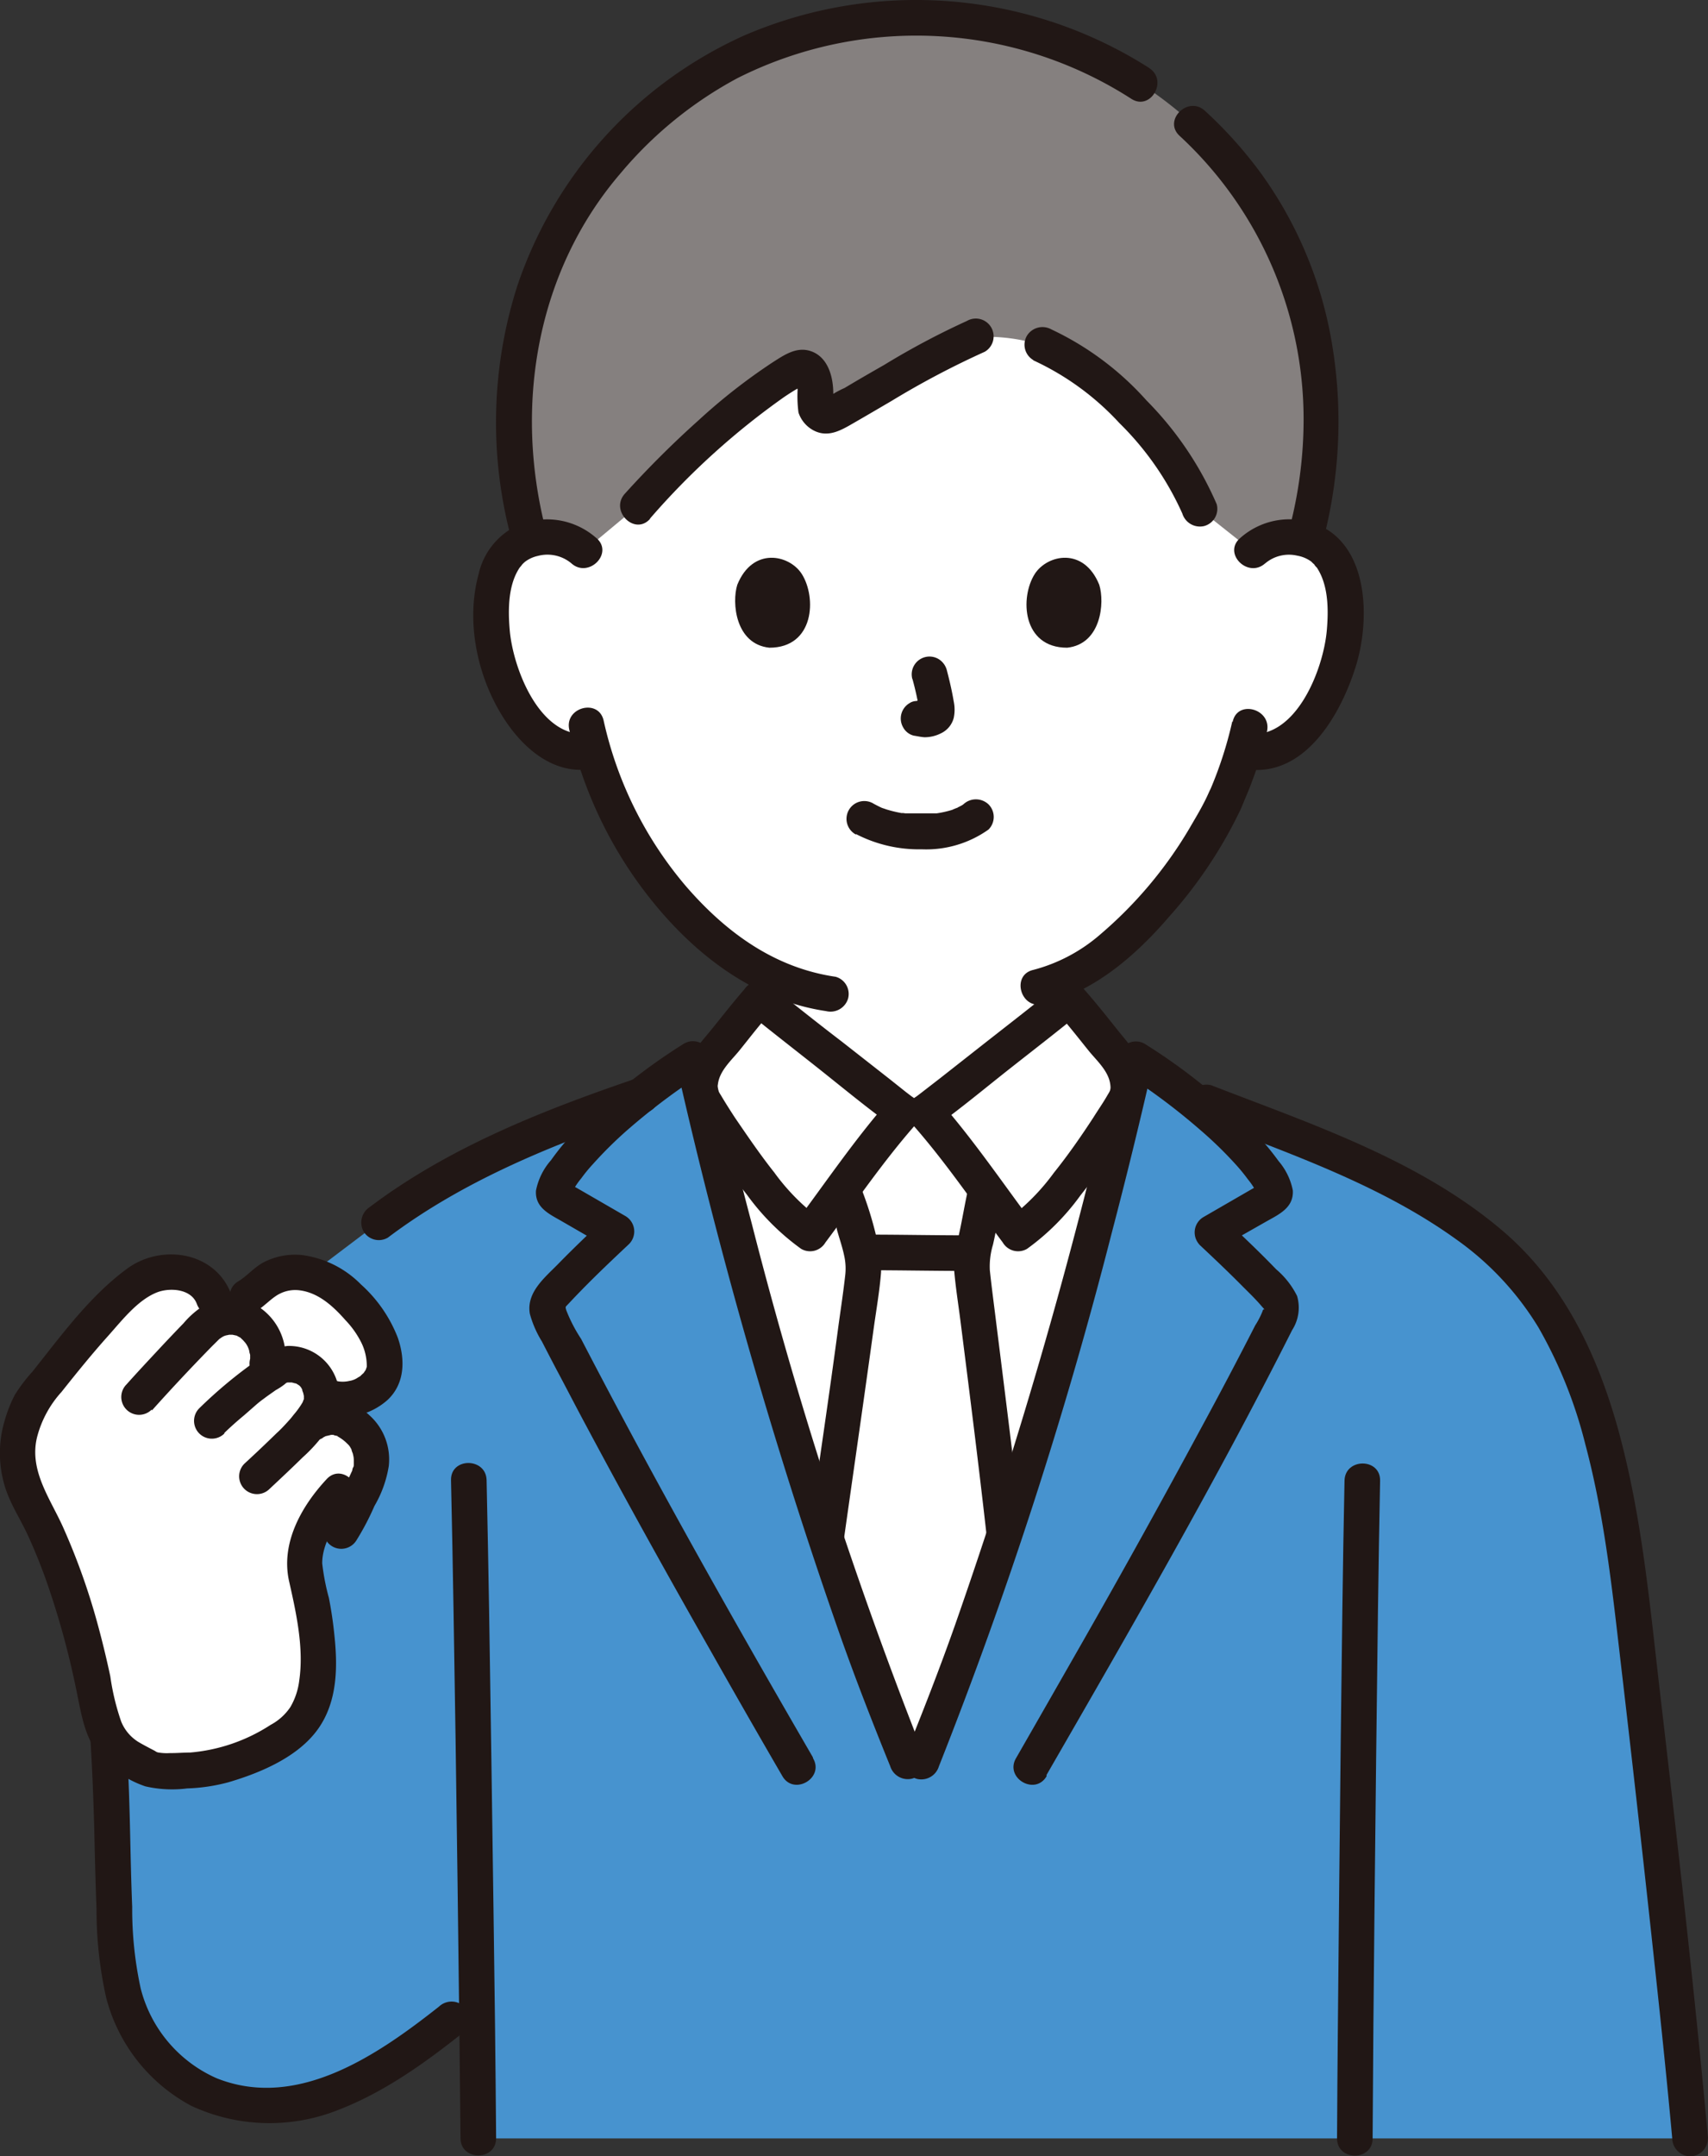 <svg xmlns="http://www.w3.org/2000/svg" viewBox="0 0 192 242.26"><rect x="0" y="0" width="192" height="242.26" fill="#333333" stroke="none"/><defs><style>.cls-1{fill:#fff;}.cls-2{fill:#85807f;}.cls-3{fill:#4793cf;}.cls-4{fill:#211715;}</style></defs><g id="レイヤー_2" data-name="レイヤー 2"><g id="レイヤー_1-2" data-name="レイヤー 1"><path class="cls-1" d="M140.8,61.89a5.88,5.88,0,0,1,4.25-1.55,5.45,5.45,0,0,1,4.9,2.72c1.66,2.88,1.59,8.2.47,11.49-.79,2.33-2.08,5.89-5.21,8.45a6.49,6.49,0,0,1-5,1.44l-.48-.08A36.64,36.64,0,0,1,138,89c-1.3,3.53-8.63,16.13-17.82,20.57v2.68c-.7.57-15.06,11.89-16.15,12.67h-2.53c-1.09-.78-15.46-12.1-16.16-12.67v-3.22a34.68,34.68,0,0,1-10.23-8.71,44.53,44.53,0,0,1-8.48-16A6.34,6.34,0,0,1,61.24,83c-3.12-2.55-4.41-6.12-5.2-8.45-1.12-3.29-1.19-8.6.47-11.49a5.45,5.45,0,0,1,4.9-2.72,5.85,5.85,0,0,1,4.25,1.56S62.56,30.37,101,30.37,140.8,61.89,140.8,61.89Z"/><path class="cls-2" d="M94.59,2.74a42.75,42.75,0,0,0-18.27,7.82A45,45,0,0,0,57.74,45.78a49,49,0,0,0,1.84,14.85,7.06,7.06,0,0,1,1.83-.29,5.88,5.88,0,0,1,4.24,1.55l6-5c4.51-5,12.46-12.59,18-15.52.65-.34,1.5.12,1.76,1.22a7,7,0,0,1,.17,2.62,1.36,1.36,0,0,0,1.1,1.58,1.39,1.39,0,0,0,.85-.12c4-2.21,11.08-6.67,16.11-8.79a20.31,20.31,0,0,1,7.47.92A24.19,24.19,0,0,1,124,43.08c4.53,3.9,8.87,9.25,10.8,14.09l5.95,4.72A5.9,5.9,0,0,1,145,60.34a7.32,7.32,0,0,1,1.67.24,48,48,0,0,0,1.79-14.8C147.75,28,138.79,17,130.14,10.72a44.59,44.59,0,0,0-27-8.71A48.72,48.72,0,0,0,94.59,2.74Z"/><path class="cls-3" d="M120.91,145.77c2.49-9,4.77-18.05,6.74-26.79,1.57,1,3.52,2.36,5.51,3.91,17.48,6.84,32.79,11.9,40.66,23.86,4.37,6.65,7,15.42,8.75,26.84,2.23,17.08,6.31,54.37,7.42,66.66H53.77c0-3.16-.08-8.65-.16-15.33l-2.89,1.93a72.27,72.27,0,0,1-8.55,6c-4.58,2.43-8.45,4.44-15.66,3.33-6.15-1-11.09-6.23-12.69-12.25a39.57,39.57,0,0,1-1-8.47c-.47-11-.13-16.4-1.26-26.94l10-35.28,21-15.88c8-6.08,18.51-10.53,29.58-14.28,2.07-1.61,4.1-3,5.72-4.07,3.75,16.62,8.64,34.4,13.9,50.57,3.9,12,5.19,16,10.18,28.35h1.61c5-12.31,6.27-16.37,10.17-28.35C116.25,161.88,118.66,153.86,120.91,145.77Z"/><path class="cls-1" d="M102,197.9c-5-12.31-6.27-16.37-10.17-28.35-4.83-14.84-9.35-31.05-13-46.47A5.3,5.3,0,0,1,80,118.72c1.62-1.88,3.67-4.6,5.33-6.45.7.57,15.06,11.89,16.15,12.67H104c1.09-.78,15.46-12.1,16.16-12.67,1.66,1.85,3.7,4.57,5.32,6.45a5.31,5.31,0,0,1,1.2,4.36c-3.61,15.42-8.13,31.63-13,46.47-3.9,12-5.19,16-10.18,28.35Z"/><path class="cls-1" d="M97.63,186.8c1.15,3.12,2.49,6.54,4.34,11.1h1.61c4.59-11.33,6-15.68,9.29-25.64-1.57-13.49-3.65-29.54-3.65-30a11.29,11.29,0,0,1,.38-2.52c.1-.38.18-.75.26-1.13.42-1.88.49-2.83,1-4.82l0-.1c-2.32-3.12-5.12-6.83-6.83-8.75h-2.53c-1.69,1.9-4.46,5.56-6.77,8.67l.22.61a24.79,24.79,0,0,1,1.18,3.85,16.28,16.28,0,0,1,.94,4.46c0,.8-2.18,16-4.21,30.32C94.71,178.48,96,182.32,97.63,186.8Z"/><path class="cls-4" d="M91.37,197.42c-9-15.51-17.8-31.1-26.05-47a17,17,0,0,1-1.67-3.23c-.11-.42-.12-.31.32-.78s.84-.89,1.27-1.33c1.77-1.82,3.61-3.56,5.46-5.3a2,2,0,0,0,0-2.85,2.06,2.06,0,0,0-.37-.29l-3.46-2-1.73-1-.86-.49c-.47-.31-.57-.35-.29-.11l.27,1a8.41,8.41,0,0,1,1.07-1.64,17.36,17.36,0,0,1,1.33-1.62,45.41,45.41,0,0,1,4-3.94,72.86,72.86,0,0,1,8.24-6.18L76,119.51a580,580,0,0,0,18.36,64c1.76,5,3.71,10,5.71,14.92a2.07,2.07,0,0,0,2.46,1.4,2,2,0,0,0,1.4-2.46,493.79,493.79,0,0,1-19.42-59.89Q82,128,79.82,118.44a2,2,0,0,0-2.49-1.38,2.44,2.44,0,0,0-.44.19,66.42,66.42,0,0,0-12.5,10.1,28.82,28.82,0,0,0-2.45,3,7.26,7.26,0,0,0-1.69,3.42c-.12,1.88,1.44,2.6,2.84,3.4l5.19,3-.41-3.15c-1.73,1.63-3.46,3.28-5.14,5-1.5,1.53-3.58,3.19-3.17,5.58a11.73,11.73,0,0,0,1.36,3.12c.56,1.09,1.12,2.17,1.69,3.25,1.07,2,2.15,4.11,3.25,6.15,4.54,8.5,9.22,16.92,14,25.31q4,7.08,8.09,14.12c1.29,2.23,4.74.22,3.45-2Z"/><path class="cls-4" d="M108.66,138.79c-3.74,0-7.48-.08-11.23-.08a2,2,0,0,0,0,4c3.75,0,7.49.08,11.23.08a2,2,0,0,0,0-4Z"/><path class="cls-4" d="M108.91,133.25c-.44,1.85-.72,3.72-1.14,5.57a12.31,12.31,0,0,0-.52,3.77c.16,2,.49,4,.74,6,1,7.89,2,15.78,2.89,23.68a2.06,2.06,0,0,0,2,2,2,2,0,0,0,2-2c-.91-7.8-1.88-15.59-2.86-23.38-.25-2.05-.53-4.11-.75-6.17a8.44,8.44,0,0,1,.35-2.87c.43-1.85.7-3.73,1.15-5.57C113.36,131.82,109.5,130.74,108.91,133.25Z"/><path class="cls-4" d="M94.9,172.68c1.11-7.85,2.25-15.7,3.33-23.55.28-2,.65-4.11.81-6.17a11.38,11.38,0,0,0-.45-3.67,39.75,39.75,0,0,0-1.9-6.09,2,2,0,0,0-2.74-.71,2,2,0,0,0-.71,2.73,22.05,22.05,0,0,1,.86,3c.26.94.59,1.87.79,2.83a6.6,6.6,0,0,1,.12,2.26c-.23,2-.49,3.7-.77,5.73-1,7.54-2.13,15.06-3.2,22.59a2.07,2.07,0,0,0,1.4,2.46,2,2,0,0,0,2.46-1.4Z"/><path class="cls-4" d="M50.7,166.36c.22,9.62.36,19.25.51,28.87q.24,16.5.43,33,.07,6,.13,12c0,2.57,4,2.58,4,0q-.1-12.72-.29-25.42-.23-17-.5-34-.12-7.25-.28-14.51c-.06-2.57-4.06-2.58-4,0Z"/><path class="cls-4" d="M154.3,240.25q.07-12.84.21-25.68.17-16.84.39-33.7c.07-4.84.14-9.68.24-14.51.05-2.58-3.95-2.58-4,0-.2,9.57-.3,19.14-.42,28.71q-.18,16.43-.33,32.86-.06,6.16-.09,12.32c0,2.58,4,2.58,4,0Z"/><path class="cls-4" d="M9.59,188.49c.59,5.59.84,11.18,1,16.8.07,3.06.14,6.11.26,9.17a45.28,45.28,0,0,0,1.09,10,19.23,19.23,0,0,0,9.56,12.13,20.86,20.86,0,0,0,15.95.68c5.47-2,10.2-5.4,14.73-9a2,2,0,0,0,0-2.83,2.06,2.06,0,0,0-2.83,0c-6.83,5.39-15.9,11.68-25,8.05a15.08,15.08,0,0,1-8.54-10.11,42.06,42.06,0,0,1-.95-9.15c-.11-2.73-.17-5.46-.23-8.19-.13-5.87-.36-11.71-1-17.55a2.06,2.06,0,0,0-2-2,2,2,0,0,0-2,2Z"/><path class="cls-1" d="M27.73,145.62c.92-.51,1.61-1.36,2.5-1.92a6.41,6.41,0,0,1,6.33.08,16.23,16.23,0,0,1,4.84,4.46,9.12,9.12,0,0,1,1.83,4.8,3.4,3.4,0,0,1-1.3,2.92,5.44,5.44,0,0,1-4.46,1.11l1.15,2.34a6.92,6.92,0,0,1,1.86,1.3,5.05,5.05,0,0,1,.89,5.34q-1.35,3-3,5.85l-2.65-1.13c-1.16,2-1.84,4.29-1.36,6.13,2.48,10.47,1.5,15.47-2.06,18a24,24,0,0,1-9.47,3.89c-.94.1-5.25.4-6.07-.08-1.6-.94-3.2-1.48-4.3-3.1a11.53,11.53,0,0,1-1.62-4.52c-.33-1.91-1.45-6.66-2.33-9.76a63.15,63.15,0,0,0-4.74-12,11.8,11.8,0,0,1-1.69-7.69,13.67,13.67,0,0,1,1.63-4.5,137.57,137.57,0,0,1,9-10.66,29.15,29.15,0,0,1,2.42-2.16,6.81,6.81,0,0,1,4.91-1.49,5.43,5.43,0,0,1,4,3.07Z"/><path class="cls-4" d="M26,145.43c-1.77-4.8-7.82-5.74-11.7-2.9-4.2,3.07-7.44,7.54-10.65,11.57a18.19,18.19,0,0,0-2,2.64,15.55,15.55,0,0,0-1.15,2.95,12.74,12.74,0,0,0-.07,6.9c.57,2.2,1.85,4,2.79,6.09a61.62,61.62,0,0,1,2.31,5.87A94.53,94.53,0,0,1,8.7,190.46c.44,2.14.8,4.32,2.05,6.17a11.53,11.53,0,0,0,5.6,4.07,13.45,13.45,0,0,0,4.69.23,20.17,20.17,0,0,0,4.63-.69c3.61-1.06,7.85-2.84,10.09-6s2.2-7.15,1.81-10.72c-.14-1.35-.34-2.69-.6-4a25.33,25.33,0,0,1-.75-3.88c0-2.44,1.74-4.92,3.32-6.63,1.76-1.88-1.07-4.72-2.82-2.83-2.86,3.07-5.2,7.24-4.21,11.53.8,3.55,1.66,7.46,1.13,11.08a7.7,7.7,0,0,1-1,3,6.15,6.15,0,0,1-2.22,2,19.6,19.6,0,0,1-9.06,3.11c-.75,0-1.5.07-2.25.06a5.8,5.8,0,0,1-1.5-.1c.56.17,0,0-.1-.08s-.46-.25-.68-.37c-.45-.24-.89-.47-1.32-.73a4.83,4.83,0,0,1-1.89-2.27,26.76,26.76,0,0,1-1.22-5.07q-.64-3-1.43-5.89A74.75,74.75,0,0,0,7.23,171.9c-1.43-3.34-4-6.56-3.07-10.41a12,12,0,0,1,2.75-5.1c1.71-2.15,3.44-4.29,5.28-6.34,1.51-1.69,3.29-4,5.46-4.85,1.41-.55,3.84-.43,4.48,1.3.88,2.39,4.75,1.36,3.86-1.06Z"/><path class="cls-4" d="M17.08,158.46q3.2-3.57,6.55-7c.34-.35.69-.68,1-1a.52.52,0,0,1,.11-.1c-.3.27,0,0,.24-.14a1.41,1.41,0,0,1,.56-.21l.22-.05c-.18,0-.15,0,.1,0l.42,0c-.18,0-.15,0,.09.05s.27.09.12,0a2.75,2.75,0,0,1,.38.2c.26.13.06,0,.29.21a2.91,2.91,0,0,1,.3.31l.09.1a2.44,2.44,0,0,1,.48,1c0,.13.06.26.09.39,0-.2,0-.18,0,.06v.38q.06-.33,0,0a2,2,0,0,0,1.4,2.46,2,2,0,0,0,2.46-1.4,6.72,6.72,0,0,0-2-6.19,6,6,0,0,0-6.83-1,10,10,0,0,0-2.52,2.14q-1.58,1.63-3.11,3.28c-1.11,1.19-2.22,2.38-3.3,3.59a2,2,0,1,0,2.83,2.83Z"/><path class="cls-4" d="M25.21,161c.72-.7,1.48-1.37,2.24-2l1.28-1.12c.18-.16.37-.32.57-.47-.07.06-.23.17.1-.08l.34-.25c.41-.31.84-.6,1.26-.9a7.35,7.35,0,0,0,1.14-.77c.13-.13,0,0-.11,0l.3-.09c.16,0,.29,0,0,0h.25c.06,0,.42,0,.15,0s0,0,.07,0l.34.09c.34.08-.08-.08.09,0a5.84,5.84,0,0,1,.53.33c-.36-.28.27.28,0,0s0,.05.07.12l.12.21c.18.32,0,.07,0,0,0,.14.09.28.13.42s.05.23.08.34,0-.07,0-.1c0,.22,0,.42,0,.64,0-.05.1-.32,0-.16s-.14.38-.06.19-.07.11-.07.12-.17.3-.27.44a9.65,9.65,0,0,1-.76,1,8.18,8.18,0,0,1-.53.64c-.44.49-.91,1-1.38,1.42q-1.78,1.74-3.62,3.43a2,2,0,0,0,2.83,2.83c1.25-1.17,2.5-2.34,3.72-3.54a17.6,17.6,0,0,0,3.56-4.4,5.66,5.66,0,0,0-5.3-8.12A6.27,6.27,0,0,0,29,152.75a51.66,51.66,0,0,0-6.6,5.47,2,2,0,0,0,2.83,2.83Z"/><path class="cls-4" d="M36.29,161.52l.4-.21c-.15.06-.11.05.11,0s.64-.14.24-.09a3.75,3.75,0,0,1,.58,0c-.37,0,.28.1.36.12s.14,0-.09,0l.3.18c.16.1.31.21.46.32-.29-.22.12.1.17.15s.32.3.47.46c-.23-.25,0,0,.07.13a3.68,3.68,0,0,1,.23.44c-.18-.41,0,.15.06.25a5.6,5.6,0,0,1,.12.59c-.05-.36,0,0,0,.15s0,.35,0,.52,0,.23,0,0c0,.11,0,.22-.07.33s-.11.32-.13.47c0-.23.1-.21,0-.06l-.12.26-.3.65c-.26.57-.54,1.13-.82,1.7a26.06,26.06,0,0,1-1.69,3.12,2,2,0,0,0,.72,2.74,2,2,0,0,0,2.73-.72,29.09,29.09,0,0,0,2-3.82,12.89,12.89,0,0,0,1.61-4.47A6.65,6.65,0,0,0,41.52,159a6.77,6.77,0,0,0-3.17-1.7,6.16,6.16,0,0,0-4.07.8,2,2,0,0,0-.72,2.73,2,2,0,0,0,2.73.72Z"/><path class="cls-4" d="M28.74,147.35c1-.59,1.78-1.54,2.71-2a3.85,3.85,0,0,1,2.24-.38c2.11.27,3.76,1.78,5.15,3.36a10.21,10.21,0,0,1,1.77,2.5,5.92,5.92,0,0,1,.62,2.71c0,.07-.21.57-.1.35,0,0-.37.51-.18.29-.07.09-.71.62-.26.3a3.87,3.87,0,0,1-.43.27,2.32,2.32,0,0,1-1,.4,3.29,3.29,0,0,1-1.21.05,2.06,2.06,0,0,0-2.46,1.4,2,2,0,0,0,1.4,2.46,7.64,7.64,0,0,0,6.56-1.76c2-1.86,2-4.6,1.17-7a15.6,15.6,0,0,0-4.15-6,11.35,11.35,0,0,0-6.67-3.3,7.67,7.67,0,0,0-4.1.74c-1.15.54-2,1.61-3,2.21-2.21,1.31-.2,4.77,2,3.45Z"/><path class="cls-4" d="M83.94,110.85c-1.34,1.52-2.58,3.11-3.85,4.68s-2.58,2.89-3.11,4.82c-.73,2.69.44,4.5,1.81,6.62q2.42,3.75,5.17,7.25a26.91,26.91,0,0,0,6.1,6.09,2,2,0,0,0,2.73-.72c3.33-4.44,6.46-9.07,10.13-13.24a2,2,0,0,0-.07-2.88,1.64,1.64,0,0,0-.33-.26l-.36-.27-.35-.27L100,121.23,94.6,117c-2.62-2-5.25-4.09-7.83-6.17a2.06,2.06,0,0,0-2.83,0,2,2,0,0,0,0,2.82c2.65,2.15,5.35,4.24,8,6.34s5.6,4.55,8.52,6.64l-.41-3.14c-3.9,4.42-7.22,9.34-10.75,14.06l2.74-.72a23.94,23.94,0,0,1-5-5.1c-1.59-2-3-4.08-4.45-6.2-.5-.77-1-1.55-1.47-2.34s-.52-.7-.41-1.44c.21-1.49,1.52-2.63,2.42-3.74,1.18-1.46,2.35-3,3.59-4.36C88.47,111.76,85.65,108.92,83.94,110.85Z"/><path class="cls-4" d="M117.63,199.44c9.51-16.49,19.05-33,27.62-50a4.66,4.66,0,0,0,.56-3.83,9.41,9.41,0,0,0-2.35-3c-1.87-1.94-3.82-3.79-5.79-5.63l-.4,3.14,5-2.84c1.46-.83,3.17-1.56,3.06-3.53a7.18,7.18,0,0,0-1.6-3.3,31.11,31.11,0,0,0-2.54-3.07,66.42,66.42,0,0,0-12.5-10.1,2,2,0,0,0-2.75.75,2.25,2.25,0,0,0-.19.45,580.58,580.58,0,0,1-18.36,64c-1.76,5-3.72,10-5.71,14.92a2,2,0,0,0,1.4,2.46,2.07,2.07,0,0,0,2.46-1.4,496.74,496.74,0,0,0,19.42-59.89q2.49-9.48,4.65-19l-2.94,1.19a71.1,71.1,0,0,1,8.24,6.18,44.18,44.18,0,0,1,3.93,3.81,20.29,20.29,0,0,1,1.44,1.75,8.36,8.36,0,0,1,1.06,1.64l.28-1c.27-.24.18-.2-.29.11l-.86.49-1.73,1-3.46,2a2,2,0,0,0-.69,2.77,2.12,2.12,0,0,0,.29.38c1.62,1.52,3.24,3.05,4.81,4.64.7.7,1.43,1.4,2.08,2.16s.27.14.16.61a9.08,9.08,0,0,1-.83,1.61q-3,5.87-6.16,11.68-6.47,12-13.23,23.85-3.74,6.55-7.5,13.1c-1.29,2.23,2.16,4.25,3.45,2Z"/><path class="cls-4" d="M118.78,113.68c1.25,1.41,2.41,2.89,3.59,4.36.9,1.11,2.21,2.25,2.43,3.74.1.71,0,.73-.41,1.44s-1,1.56-1.48,2.33c-1.39,2.13-2.85,4.23-4.44,6.21a24.42,24.42,0,0,1-5,5.1l2.74.72c-3.53-4.72-6.86-9.64-10.76-14.06l-.4,3.14c2.92-2.09,5.7-4.42,8.52-6.64s5.39-4.2,8-6.34a2,2,0,0,0,0-2.83,2.06,2.06,0,0,0-2.83,0c-2.58,2.09-5.21,4.13-7.83,6.18l-5.27,4.14-1.94,1.5-.35.27-.36.27a2,2,0,0,0-.4,3.14c3.67,4.16,6.8,8.8,10.13,13.24a2,2,0,0,0,2.73.72,26.55,26.55,0,0,0,6-6q2.82-3.56,5.27-7.38c1.33-2.07,2.47-3.8,1.85-6.43-.47-2-1.79-3.33-3-4.85s-2.6-3.27-4-4.83C119.9,108.92,117.08,111.76,118.78,113.68Z"/><path class="cls-4" d="M192,240.25c-1.5-16.56-3.42-33.1-5.34-49.63-1.06-9-1.87-18.19-4-27.06-2.29-9.65-6.23-19-14-25.49-9.31-7.82-21.32-11.81-32.5-16.14a2,2,0,0,0-2.46,1.4,2.05,2.05,0,0,0,1.4,2.46c9.8,3.8,20.1,7.31,28.69,13.52a33.27,33.27,0,0,1,9.15,9.83,51.36,51.36,0,0,1,5.27,13.13c2.31,8.64,3.15,17.56,4.2,26.41q1.6,13.75,3.1,27.52c.87,8,1.74,16,2.47,24.06a2.05,2.05,0,0,0,2,2,2,2,0,0,0,2-2Z"/><path class="cls-4" d="M43.6,139.05c8.66-6.53,18.91-10.61,29.11-14.07,2.43-.82,1.39-4.69-1.06-3.86-10.5,3.57-21.15,7.75-30.07,14.48a2.08,2.08,0,0,0-.72,2.74A2,2,0,0,0,43.6,139.05Z"/><path class="cls-4" d="M96.21,93.7a15.41,15.41,0,0,0,7.41,1.72,12.09,12.09,0,0,0,7.5-2.22,2,2,0,0,0,0-2.83,2.06,2.06,0,0,0-2.83,0c.61-.48.16-.12,0,0s-.3.18-.45.26l-.25.12c-.23.12-.17,0,.1,0a2.8,2.8,0,0,0-.63.23,11.52,11.52,0,0,1-1.76.4c.3,0,0,0-.14,0l-.52,0c-.42,0-.83,0-1.25,0s-.75,0-1.12,0l-.51,0s-.66-.1-.23,0a13.38,13.38,0,0,1-1.64-.37c-.23-.06-.46-.15-.68-.22-.5-.18.31.16-.15-.06-.28-.13-.55-.27-.83-.42a2,2,0,1,0-2,3.46Z"/><path class="cls-4" d="M102.57,76.28a33.77,33.77,0,0,1,.81,3.72l-.07-.53a2.18,2.18,0,0,1,0,.51l.08-.53a1.55,1.55,0,0,1-.06.23l.2-.48a.53.53,0,0,1-.08.15l.31-.4-.12.12.4-.31a2.1,2.1,0,0,1-.3.15l.48-.2a2.21,2.21,0,0,1-.5.15l.53-.08a1.85,1.85,0,0,1-.47,0l.53.08-.52-.1a1.55,1.55,0,0,0-.8,0,1.45,1.45,0,0,0-.75.24,2,2,0,0,0-.71,2.73,1.87,1.87,0,0,0,1.19.92c.41.06.81.16,1.22.18a4.05,4.05,0,0,0,1.81-.43,2.65,2.65,0,0,0,1.46-1.74,4.44,4.44,0,0,0,0-1.85c-.2-1.2-.48-2.39-.79-3.57a2.09,2.09,0,0,0-.92-1.2,2,2,0,0,0-2.94,2.26Z"/><path class="cls-4" d="M82.88,65.7c-.63,2-.22,6.67,3.61,7.07,5.06,0,5.33-5.65,3.63-8.3C88.72,62.31,84.62,61.41,82.88,65.7Z"/><path class="cls-4" d="M123.57,65.7c.63,2,.22,6.67-3.61,7.07-5.06,0-5.33-5.66-3.63-8.3C117.73,62.31,121.83,61.41,123.57,65.7Z"/><path class="cls-4" d="M67.07,60.48A8.38,8.38,0,0,0,58,59.11a8,8,0,0,0-4.2,5.4C52.3,70,53.72,76.38,56.86,81.05c2.1,3.12,5.37,5.9,9.38,5.38a2.06,2.06,0,0,0,2-2,2,2,0,0,0-2-2c-5.47.71-8.56-7.23-8.94-11.63-.2-2.3-.2-5.2,1.21-7.16-.2.28.2-.22.2-.23s.27-.27.33-.31a3.69,3.69,0,0,1,1.41-.64,4.2,4.2,0,0,1,3.79.84C66.15,65,69,62.19,67.07,60.47Z"/><path class="cls-4" d="M142.21,63.31a4.13,4.13,0,0,1,3.62-.88,3.77,3.77,0,0,1,1.58.67,3.19,3.19,0,0,0,.33.31c0,.06.4.52.2.23,1.41,2,1.41,4.86,1.21,7.17-.38,4.4-3.47,12.34-8.94,11.63a2,2,0,0,0-2,2,2.06,2.06,0,0,0,2,2c6.59.85,10.58-6.33,12.22-11.65,1.45-4.7,1.51-12.18-3.11-15.21a8.33,8.33,0,0,0-9.94.9c-1.93,1.71.91,4.53,2.83,2.82Z"/><path class="cls-4" d="M138.52,81.07A44.08,44.08,0,0,1,136,88.83c.21-.52-.15.3-.23.47-.18.4-.38.79-.58,1.17-.47.89-1,1.76-1.49,2.61a47.1,47.1,0,0,1-10,11.89,18.71,18.71,0,0,1-7.55,4c-2.5.58-1.44,4.44,1.07,3.85,5.73-1.33,10.49-5.5,14.23-9.86a51,51,0,0,0,8-12c.1-.22.18-.43.27-.64l.21-.5c.09-.22.59-1.38.8-2a38.52,38.52,0,0,0,1.7-5.67c.52-2.51-3.33-3.58-3.86-1.06Z"/><path class="cls-4" d="M64,82a47.23,47.23,0,0,0,10.29,20.41c4.86,5.63,11.1,10.08,18.58,11.19a2.06,2.06,0,0,0,2.46-1.4,2,2,0,0,0-1.4-2.46c-6.88-1-12.34-5-16.81-10.16a43,43,0,0,1-9.27-18.65C67.26,78.43,63.4,79.49,64,82Z"/><path class="cls-4" d="M129.19,7.64A48.78,48.78,0,0,0,83.63,4,47.42,47.42,0,0,0,58.14,32.16a50.35,50.35,0,0,0-.67,28.32c.63,2.5,4.5,1.44,3.85-1.06-3.54-13.9-1-29,8.48-40A44.61,44.61,0,0,1,82.9,8.78a44.69,44.69,0,0,1,44.27,2.32c2.17,1.4,4.18-2.06,2-3.46Z"/><path class="cls-4" d="M148.8,60.48a52.75,52.75,0,0,0,.68-23.25,45.44,45.44,0,0,0-7.66-17.66,48,48,0,0,0-6.38-7.13c-1.9-1.73-4.74,1.09-2.83,2.83a43.34,43.34,0,0,1,13.93,31.82,48.39,48.39,0,0,1-1.6,12.33c-.61,2.5,3.25,3.57,3.86,1.06Z"/><path class="cls-4" d="M116.15,40.48a30.47,30.47,0,0,1,9.69,7.06,33.34,33.34,0,0,1,7.07,10.16,2.07,2.07,0,0,0,2.46,1.4,2,2,0,0,0,1.4-2.46A38,38,0,0,0,128.89,45,33.34,33.34,0,0,0,118.17,37a2.05,2.05,0,0,0-2.73.72,2,2,0,0,0,.71,2.73Z"/><path class="cls-4" d="M73.07,58.26a83.78,83.78,0,0,1,15.1-13.67c.58-.39,1.16-.76,1.77-1.1a1.69,1.69,0,0,0,.39-.22c.21-.27,0,.08-.17-.05-1-.78-.55,0-.5.57a13.71,13.71,0,0,0,.1,2.56,3.52,3.52,0,0,0,1.68,2c1.7.9,3.21-.07,4.67-.91s2.75-1.6,4.12-2.4a96.78,96.78,0,0,1,10.47-5.52,2,2,0,0,0,.72-2.74,2,2,0,0,0-2.73-.72A87.28,87.28,0,0,0,99.39,41c-1.49.85-3,1.72-4.45,2.59a10.14,10.14,0,0,0-1.89,1.08s-.25.09-.27.16a3.58,3.58,0,0,0,.77.29c.13-.06,0,.06.12-.24a2.66,2.66,0,0,0,0-.69c0-1.83-.58-4.08-2.53-4.74-1.6-.54-3,.44-4.3,1.27a65.57,65.57,0,0,0-8.28,6.47,110.17,110.17,0,0,0-8.32,8.28c-1.72,1.91,1.1,4.75,2.83,2.83Z"/></g></g></svg>